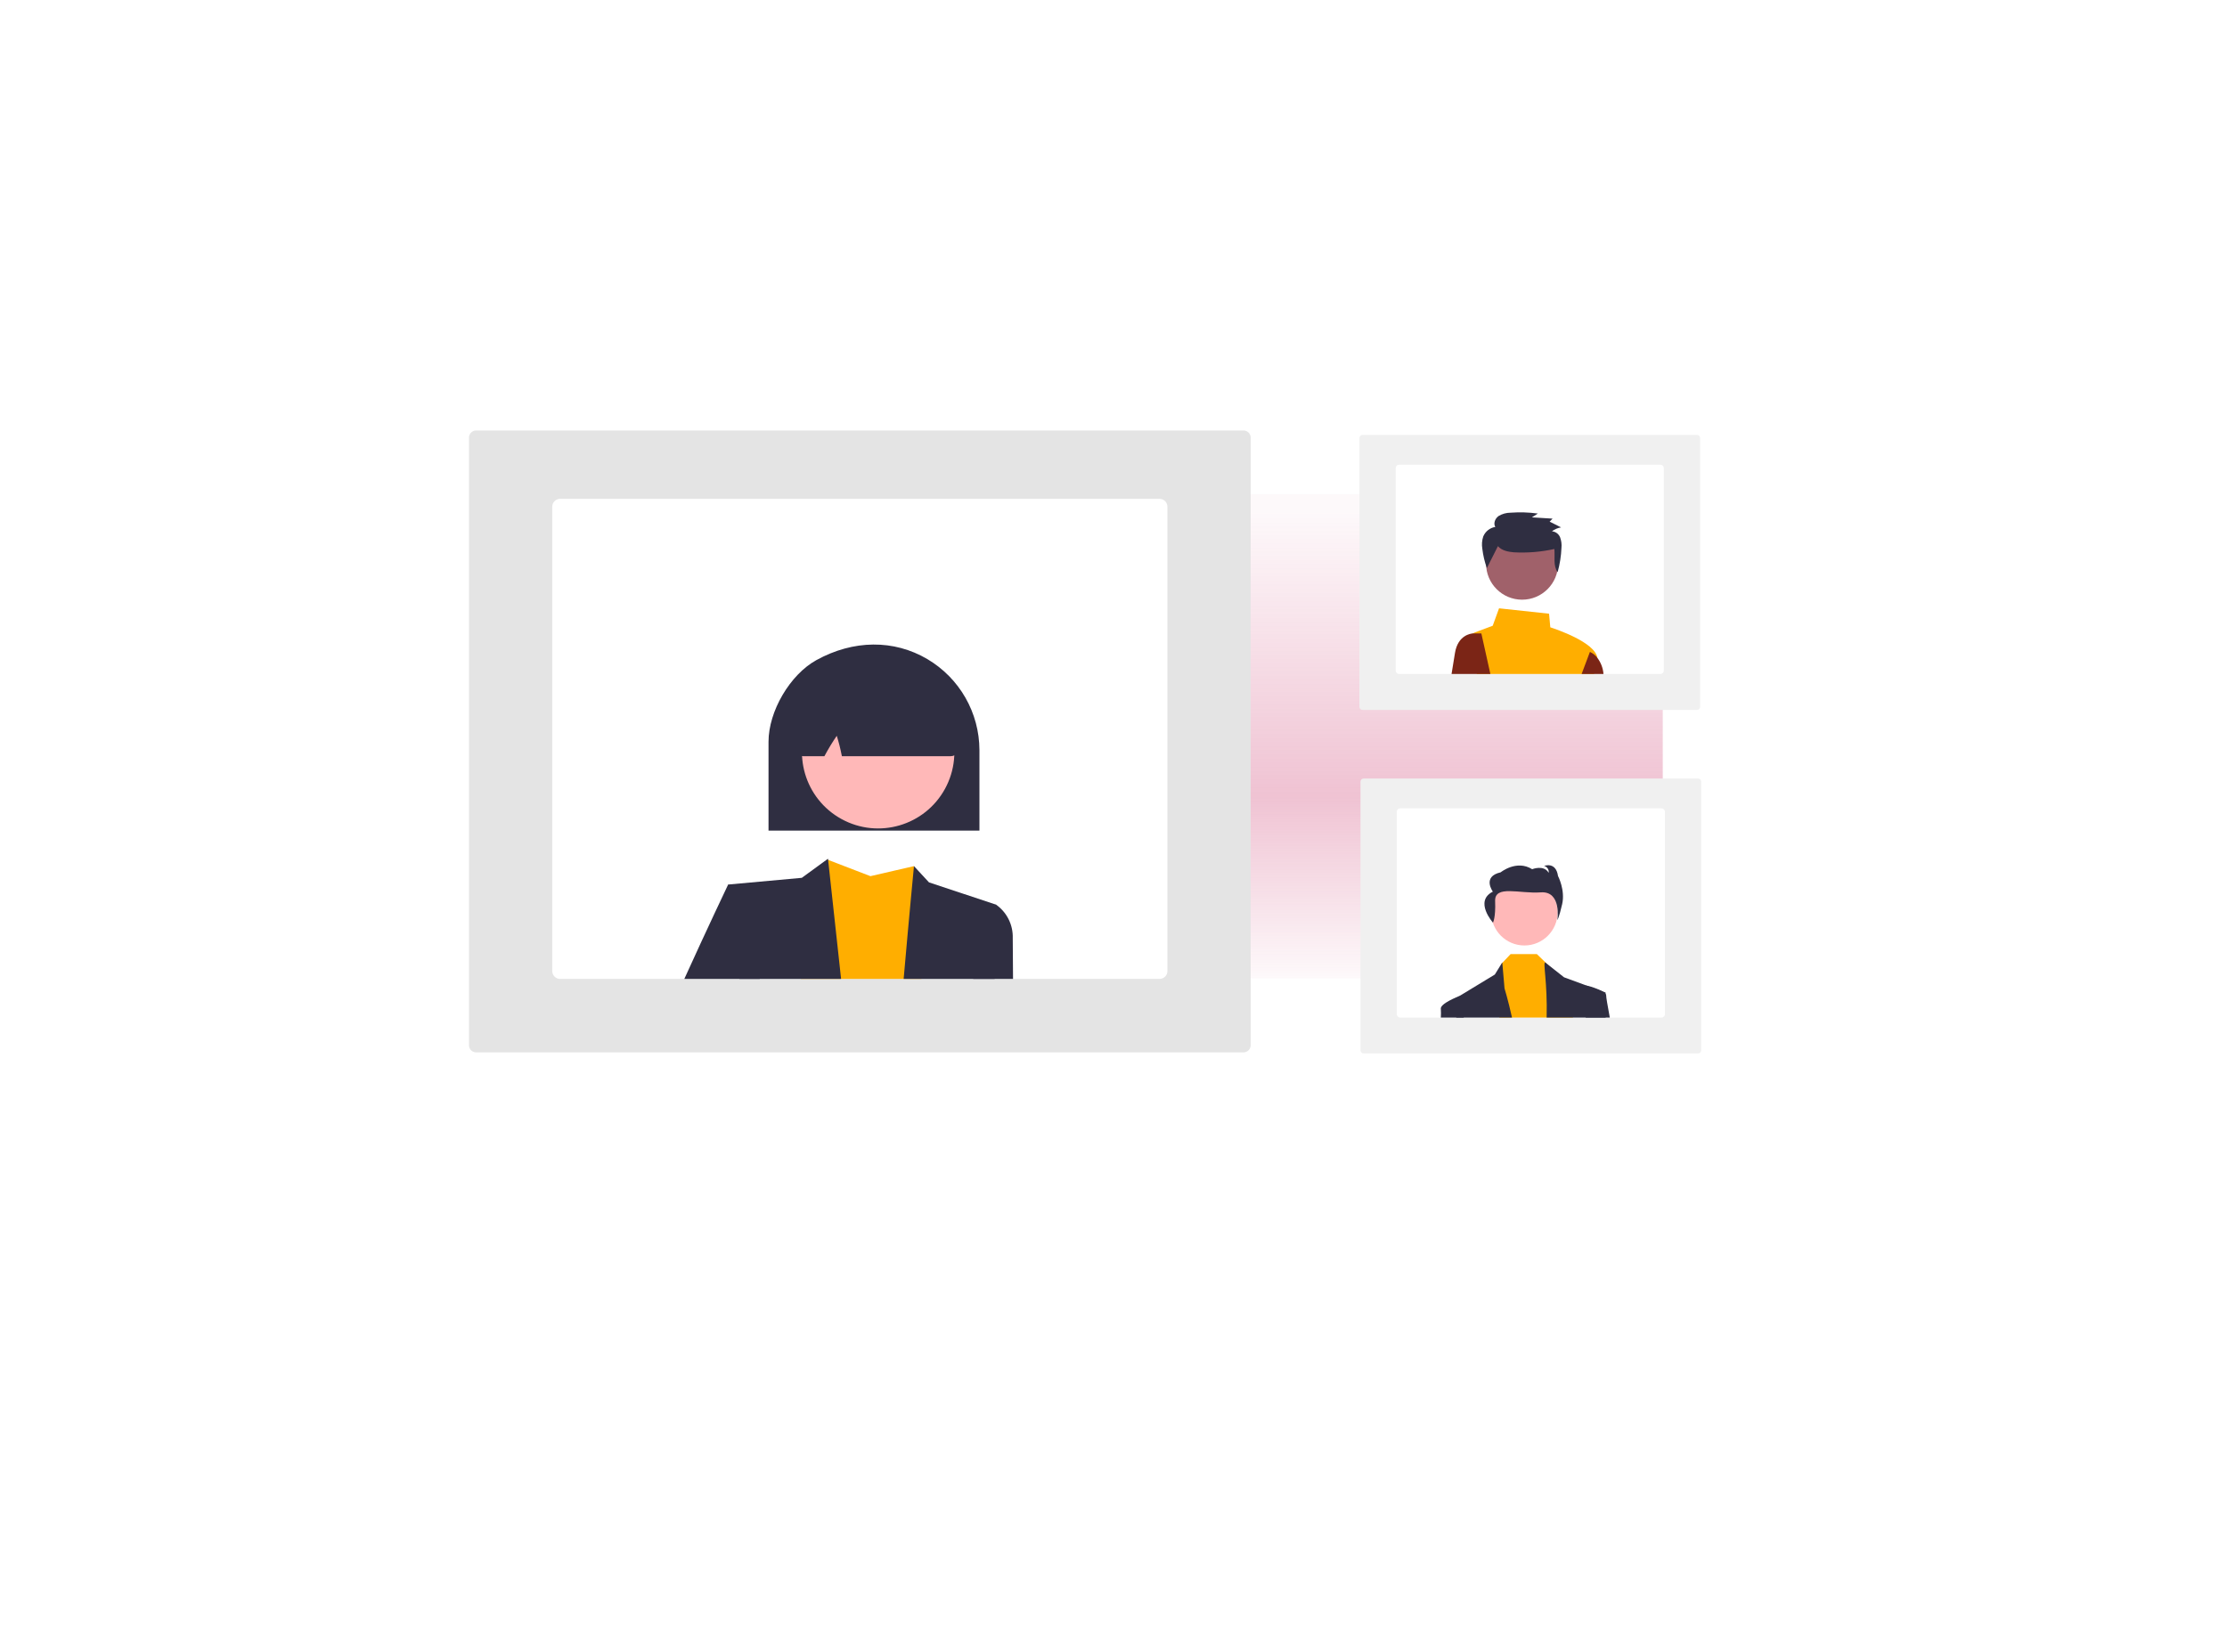 <svg width="446" height="331" viewBox="0 0 446 331" fill="none" xmlns="http://www.w3.org/2000/svg">
<g filter="url(#filter0_f_27_320)">
<rect x="123" y="99" width="210" height="97" fill="url(#paint0_linear_27_320)" fill-opacity="0.3"/>
</g>
<path d="M340.013 211.028H273.152C272.986 211.042 272.821 210.99 272.692 210.883C272.563 210.777 272.481 210.624 272.464 210.458V156.526C272.481 156.36 272.563 156.207 272.692 156.101C272.821 155.994 272.986 155.942 273.152 155.956H340.013C340.18 155.942 340.345 155.994 340.474 156.101C340.603 156.207 340.685 156.36 340.702 156.526V210.458C340.685 210.624 340.603 210.777 340.474 210.883C340.345 210.99 340.18 211.042 340.013 211.028Z" fill="#F0F0F0"/>
<path d="M332.746 161.923H280.42C280.237 161.924 280.062 161.996 279.933 162.125C279.804 162.254 279.731 162.429 279.731 162.612V203.157C279.731 203.339 279.804 203.514 279.933 203.644C280.062 203.773 280.237 203.845 280.42 203.845H332.746C332.928 203.845 333.103 203.773 333.232 203.644C333.361 203.514 333.434 203.339 333.434 203.157V162.612C333.434 162.429 333.361 162.254 333.232 162.125C333.103 161.996 332.928 161.924 332.746 161.923Z" fill="white"/>
<path d="M305.29 189.398C308.965 189.398 311.943 186.419 311.943 182.745C311.943 179.07 308.965 176.092 305.29 176.092C301.616 176.092 298.637 179.07 298.637 182.745C298.637 186.419 301.616 189.398 305.29 189.398Z" fill="#FFB8B8"/>
<path d="M315.024 203.845H300.273L300.755 193.001L300.87 192.88L302.525 191.131H307.793L309.745 193.022L309.903 193.175L314.06 197.16L315.024 203.845Z" fill="#FFAE00"/>
<path d="M302.81 203.845H291.65C291.622 201.397 291.607 199.932 291.607 199.932L292.253 199.538L292.256 199.537H292.257L299.369 195.219L300.862 192.794L300.87 192.88L301.309 197.992C301.309 197.992 302.034 200.336 302.81 203.845Z" fill="#2F2E41"/>
<path d="M321.566 203.845H309.745C309.924 196.707 308.96 192.794 309.456 192.794L309.745 193.022L313.229 195.773L317.821 197.458H317.824L320.989 198.619L321.545 198.823V199.084C321.546 199.711 321.549 201.427 321.566 203.845Z" fill="#2F2E41"/>
<path d="M298.996 184.826C298.996 184.826 299.561 183.833 299.43 180.517C299.298 177.201 304.348 179.076 308.568 178.76C312.788 178.444 311.894 184.297 311.894 184.297C311.894 184.297 312.199 183.949 312.851 181.124C313.502 178.299 312.023 175.484 312.023 175.484C311.587 172.516 309.238 173.467 309.238 173.467C309.535 173.543 309.793 173.726 309.962 173.981C310.131 174.237 310.199 174.546 310.152 174.849C309.194 173.17 306.845 174.122 306.845 174.122C303.713 172.156 300.538 174.745 300.538 174.745C296.753 175.603 298.973 178.613 298.973 178.613C295.167 180.536 298.996 184.826 298.996 184.826Z" fill="#2F2E41"/>
<path d="M293.14 203.845H288.555C288.591 203.28 288.592 202.714 288.558 202.149C288.284 201.058 292.137 199.583 292.253 199.539L292.256 199.537H292.257L292.992 199.932L293.14 203.845Z" fill="#2F2E41"/>
<path d="M322.394 203.845H317.577L316.976 197.909L317.651 197.416C317.651 197.416 317.712 197.43 317.821 197.458H317.824C318.924 197.708 319.988 198.098 320.989 198.619C321.202 198.738 321.39 198.896 321.545 199.084C321.639 199.198 321.687 199.344 321.676 199.491C321.652 199.713 321.933 201.347 322.394 203.845Z" fill="#2F2E41"/>
<path d="M339.796 142.215H272.935C272.768 142.229 272.603 142.178 272.474 142.071C272.345 141.965 272.263 141.812 272.246 141.646V87.695C272.263 87.528 272.345 87.376 272.474 87.269C272.603 87.163 272.768 87.111 272.935 87.125H339.796C339.962 87.111 340.128 87.163 340.256 87.269C340.385 87.376 340.467 87.528 340.484 87.695V141.646C340.467 141.812 340.385 141.965 340.256 142.071C340.128 142.178 339.962 142.229 339.796 142.215Z" fill="#F0F0F0"/>
<path d="M332.528 93.092H280.202C280.02 93.092 279.845 93.165 279.716 93.294C279.586 93.423 279.514 93.598 279.514 93.78V134.325C279.514 134.508 279.586 134.683 279.716 134.812C279.845 134.941 280.02 135.014 280.202 135.014H332.528C332.711 135.014 332.886 134.941 333.015 134.812C333.144 134.683 333.216 134.508 333.217 134.325V93.78C333.216 93.598 333.144 93.423 333.015 93.294C332.886 93.165 332.711 93.092 332.528 93.092Z" fill="white"/>
<path d="M319.245 135.014C319.54 133.951 319.77 133.034 319.887 132.386C319.924 132.185 319.927 131.981 319.898 131.78C319.457 128.645 311.498 125.995 310.478 125.667L310.231 122.938L300.213 121.859L298.945 125.351L295.349 126.699C295.219 126.747 295.095 126.81 294.981 126.888C294.679 127.092 294.447 127.383 294.316 127.723C294.185 128.062 294.161 128.433 294.248 128.787L295.779 135.014H319.245L319.245 135.014Z" fill="#FFAE00"/>
<path d="M298.476 135.014H290.702C290.981 133.279 291.23 131.744 291.392 130.768C291.986 127.215 294.575 126.913 294.98 126.888C295.012 126.885 295.032 126.885 295.034 126.885H296.669L298.476 135.014Z" fill="#7B2516"/>
<path d="M319.245 135.014H321.13C321.038 133.84 320.61 132.717 319.898 131.78C319.541 131.307 319.079 130.924 318.55 130.658L318.408 130.597L316.751 135.014H319.245Z" fill="#7B2516"/>
<path d="M304.831 120.131C308.815 120.131 312.044 116.902 312.044 112.918C312.044 108.934 308.815 105.705 304.831 105.705C300.847 105.705 297.617 108.934 297.617 112.918C297.617 116.902 300.847 120.131 304.831 120.131Z" fill="#A0616A"/>
<path d="M299.989 109.404C300.736 110.287 301.999 110.537 303.165 110.638C305.89 110.789 308.624 110.565 311.289 109.975C311.455 111.575 311.004 113.301 311.946 114.618C312.388 113.024 312.645 111.384 312.712 109.731C312.782 109.022 312.69 108.307 312.441 107.639C312.308 107.304 312.084 107.013 311.794 106.8C311.505 106.586 311.161 106.458 310.802 106.43C311.339 106.023 311.969 105.754 312.635 105.647L310.344 104.496L310.932 103.892L306.786 103.638L307.987 102.875C306.179 102.627 304.349 102.569 302.529 102.704C301.678 102.704 300.844 102.936 300.116 103.374C299.431 103.864 299.035 104.837 299.461 105.556C298.928 105.643 298.427 105.865 298.005 106.2C297.583 106.535 297.253 106.973 297.047 107.471C296.786 108.263 296.723 109.107 296.863 109.929C297.02 111.248 297.326 112.545 297.777 113.794" fill="#2F2E41"/>
<path d="M93.922 209.519V87.524C93.965 87.145 94.154 86.798 94.449 86.557C94.745 86.317 95.122 86.201 95.502 86.235H248.893C249.272 86.201 249.65 86.317 249.945 86.558C250.24 86.798 250.429 87.145 250.472 87.524V209.519C250.429 209.898 250.24 210.244 249.945 210.485C249.65 210.726 249.272 210.842 248.893 210.808H95.502C95.122 210.842 94.745 210.726 94.449 210.485C94.154 210.244 93.965 209.898 93.922 209.519Z" fill="#E4E4E4"/>
<path d="M110.595 101.504V194.522C110.596 194.94 110.762 195.342 111.058 195.638C111.355 195.934 111.756 196.101 112.175 196.101H232.22C232.638 196.101 233.04 195.934 233.336 195.638C233.632 195.342 233.799 194.94 233.799 194.522V101.504C233.799 101.086 233.632 100.684 233.336 100.388C233.04 100.092 232.638 99.925 232.22 99.925H112.175C111.756 99.925 111.355 100.092 111.058 100.388C110.762 100.684 110.596 101.086 110.595 101.504Z" fill="white"/>
<path d="M160.386 196.101H184.546L183.04 173.503L174.324 175.514L165.847 172.254L165.623 172.169L165.609 172.162C165.606 172.169 165.603 172.176 165.602 172.183C165.468 172.72 162.808 183.374 160.386 196.101Z" fill="#FFAE00"/>
<path d="M145.826 177.192L148.083 196.101H168.445L165.847 172.254L165.823 172.022L165.623 172.169L165.602 172.183L160.578 175.848L145.826 177.192Z" fill="#2F2E41"/>
<path d="M180.972 196.101H199.207L199.47 181.215L186.051 176.764L183.04 173.503C183.04 173.503 182.088 183.314 180.972 196.101Z" fill="#2F2E41"/>
<path d="M137.047 196.101H152.158L151.189 182.556L145.826 177.192C145.826 177.192 141.582 186.094 137.047 196.101Z" fill="#2F2E41"/>
<path d="M194.907 196.101H202.879C202.844 191.763 202.823 188.765 202.823 187.919C202.863 186.611 202.577 185.314 201.992 184.144C201.407 182.974 200.541 181.967 199.47 181.215L195.444 182.556L194.907 196.101Z" fill="#2F2E41"/>
<path d="M196.151 166.392H153.911V148.589C153.911 142.488 158.21 135.153 163.493 132.237C170.909 128.146 179.016 128.074 185.736 132.041C188.899 133.914 191.521 136.576 193.347 139.766C195.172 142.956 196.139 146.566 196.151 150.242V166.392Z" fill="#2F2E41"/>
<path d="M189.255 158.015C193.296 150.621 190.579 141.351 183.186 137.31C175.792 133.268 166.522 135.985 162.481 143.379C158.439 150.772 161.156 160.042 168.55 164.084C175.943 168.125 185.213 165.408 189.255 158.015Z" fill="#FFB8B8"/>
<path d="M190.369 151.484H168.603L168.552 151.237C168.3 149.94 167.974 148.657 167.577 147.397C166.713 148.663 165.915 149.974 165.189 151.324L165.1 151.484H160.869C160.609 151.484 160.352 151.429 160.115 151.324C159.877 151.219 159.665 151.066 159.49 150.874C159.375 150.747 159.105 150.451 160.22 136.846C160.25 136.522 160.365 136.211 160.551 135.945C160.738 135.678 160.991 135.465 161.285 135.325C170.835 130.867 180.513 130.985 190.052 135.678H190.222L190.282 135.914C192.164 150.395 191.893 150.708 191.778 150.841C191.603 151.043 191.386 151.205 191.143 151.316C190.9 151.427 190.636 151.484 190.369 151.484Z" fill="#2F2E41"/>
<defs>
<filter id="filter0_f_27_320" x="83" y="59" width="290" height="177" filterUnits="userSpaceOnUse" color-interpolation-filters="sRGB">
<feFlood flood-opacity="0" result="BackgroundImageFix"/>
<feBlend mode="normal" in="SourceGraphic" in2="BackgroundImageFix" result="shape"/>
<feGaussianBlur stdDeviation="20" result="effect1_foregroundBlur_27_320"/>
</filter>
<linearGradient id="paint0_linear_27_320" x1="228" y1="99" x2="228" y2="196" gradientUnits="userSpaceOnUse">
<stop offset="0.034" stop-color="#CB356B" stop-opacity="0.1"/>
<stop offset="0.623" stop-color="#CB356B"/>
<stop offset="1" stop-color="#CB356B" stop-opacity="0.1"/>
</linearGradient>
</defs>
</svg>
